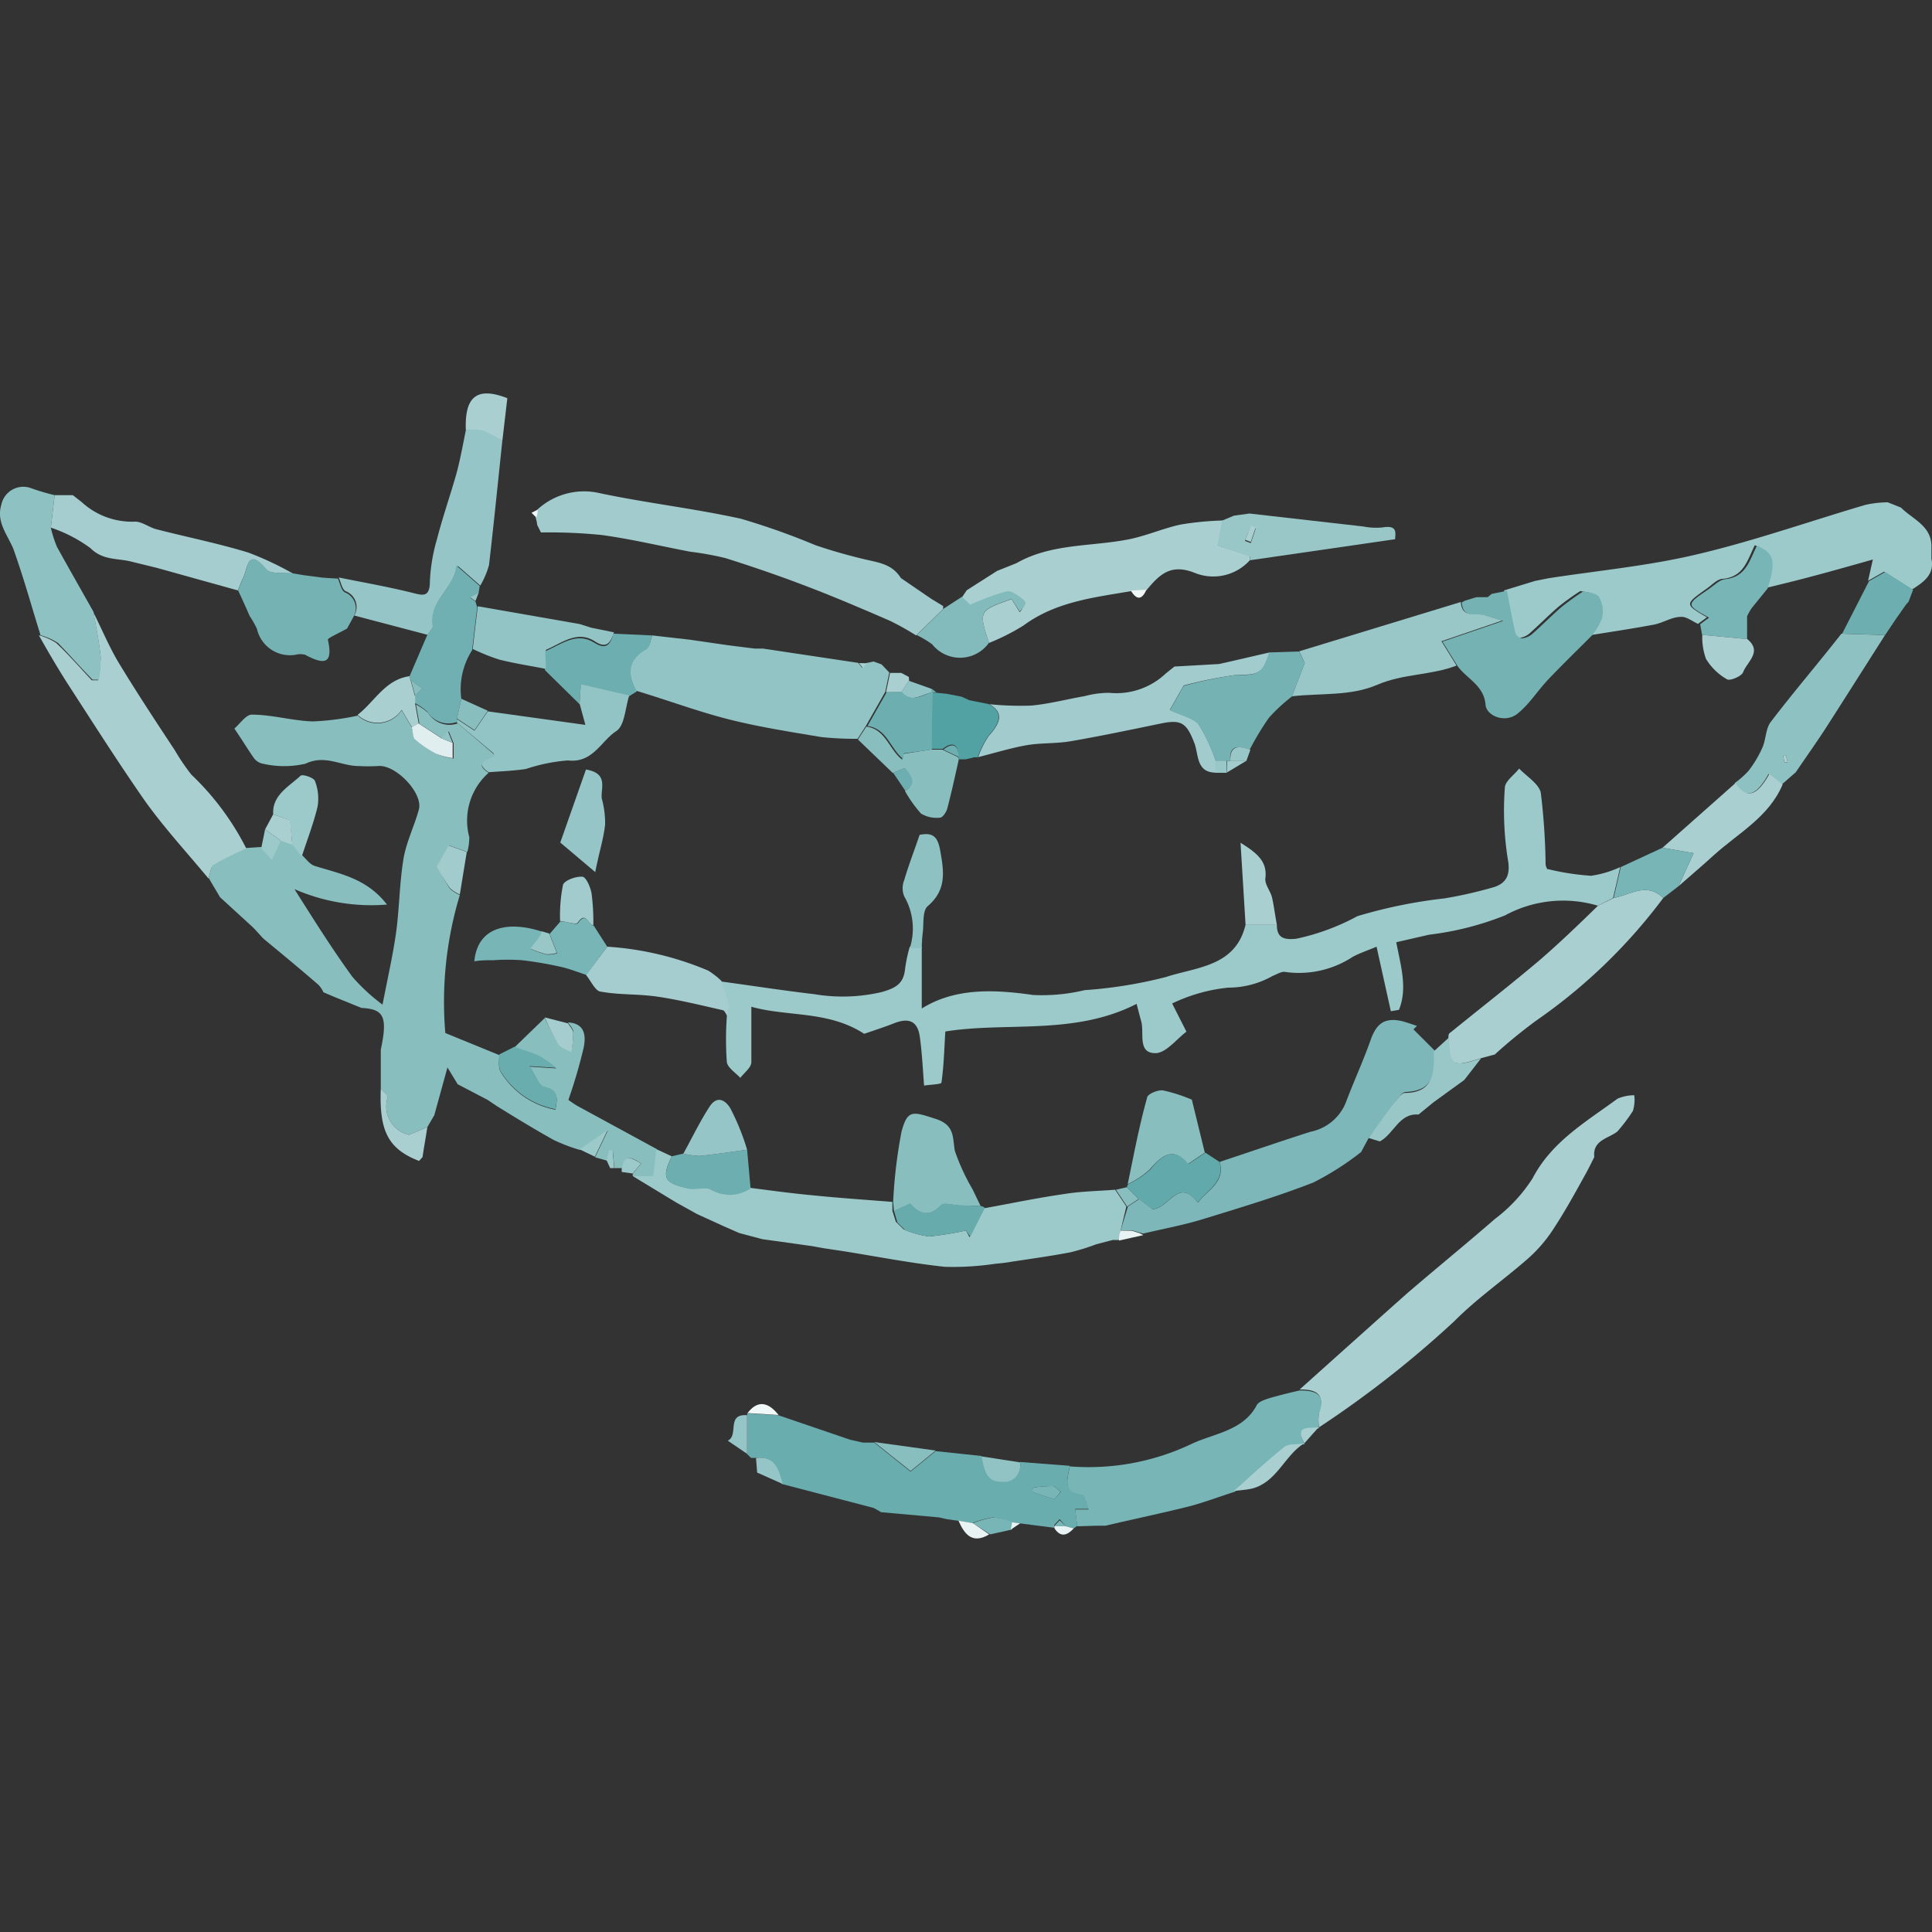 <svg xmlns="http://www.w3.org/2000/svg" viewBox="0 0 100 100"><rect x="0" y="0" width="100" height="100" fill="#333333" stroke="none"/><defs><style>.cls-1{fill:#89bebf;}.cls-2{fill:#9cc9ca;}.cls-3{fill:#a9cfd1;}.cls-4{fill:#6aadaf;}.cls-5{fill:#93c4c5;}.cls-6{fill:#a2cbcd;}.cls-7{fill:#7db7b9;}.cls-8{fill:#78b5b7;}.cls-9{fill:#96c5c7;}.cls-10{fill:#74b2b4;}.cls-11{fill:#99c7c8;}.cls-12{fill:#8ec1c2;}.cls-13{fill:#a5cdcf;}.cls-14{fill:#70b0b2;}.cls-15{fill:#6dafb1;}.cls-16{fill:#83bbbc;}.cls-17{fill:#52a1a3;}.cls-18{fill:#91c2c4;}.cls-19{fill:#f1f8f8;}.cls-20{fill:#e9f3f3;}.cls-21{fill:#eef6f6;}.cls-22{fill:#e1eeef;}.cls-23{fill:#67abad;}.cls-24{fill:#62a9ab;}</style></defs><g id="Ebene_3" data-name="Ebene 3"><path class="cls-1" d="M25.24,56.93l-1.55-.81-.53-.87-.68,2.47-.36.62-.95.4a1.51,1.51,0,0,1-1.11-1.92c0-.14-.22-.32-.35-.49,0-.65,0-1.3,0-2,.36-1.7.17-2.1-1-2.16l-1.38-.56-.59-.25a1.4,1.4,0,0,0-.26-.39c-.94-.81-1.89-1.6-2.85-2.39-.19-.2-.37-.42-.57-.61l-1.67-1.53c-.2-.34-.4-.67-.59-1,.09-.25.11-.61.29-.72a16.22,16.22,0,0,1,1.67-.83l.77-.05.56.61.46-1,.59.2.49.61c.21.19.4.48.66.56,1.3.41,2.68.63,3.74,2a9.92,9.92,0,0,1-4.79-.8c1,1.58,1.95,3.1,3,4.54A9.68,9.68,0,0,0,19.8,52c.28-1.45.55-2.62.71-3.8s.17-2.54.38-3.78c.15-.86.56-1.67.79-2.52s-1.21-2.35-2.12-2.25a9.1,9.1,0,0,1-1,0c-.91,0-1.73-.61-2.75-.12a4.92,4.92,0,0,1-2.2,0,.75.75,0,0,1-.48-.31c-.31-.44-.58-.9-1-1.51.27-.22.6-.73.91-.72,1.05,0,2.1.32,3.15.35a13.4,13.4,0,0,0,2.33-.3,1.5,1.5,0,0,0,2.27-.28l.53.9c.06.21.05.49.19.61a5.43,5.43,0,0,0,1.12.77,3.93,3.93,0,0,0,.85.22l0-.79-.25-.61-.32.38-1.2-.78-.18-1a3.33,3.33,0,0,1,.64.45,1.29,1.29,0,0,0,1.53.53L25.52,39c.32.38-1.24.34-.23,1a3.3,3.3,0,0,0-1,3.33,3,3,0,0,1-.1.77l-.94-.34-.62,1.1A11.62,11.62,0,0,0,23.29,46a2,2,0,0,0,.51.33,19.07,19.07,0,0,0-.75,7.14l2.79,1.14c0,.3-.06.67.08.88a4.22,4.22,0,0,0,2.83,1.95c.09-.54.2-1-.59-1.17-.26-.05-.41-.56-.75-1.06l1.38.09a5.74,5.74,0,0,0-.88-.62c-.41-.19-.85-.31-1.28-.47l1.57-1.52A11.89,11.89,0,0,0,28.9,54c.14.2.45.28.68.41a6.62,6.62,0,0,0,.09-1c0-.17-.17-.33-.27-.49.9.05.93.72.81,1.31a26.83,26.83,0,0,1-.79,2.7,5.65,5.65,0,0,0,.48.32L34,59.48l-.16,1.4H32.76a.23.23,0,0,1,0-.14l.43-.52c-.47-.3-.85-.51-1,.24h-.39l-.08-.88h-.19l-.13.49-.6-.17.66-1.38-1.45,1A9.18,9.18,0,0,1,28.65,59c-1-.56-2-1.17-2.95-1.76Z"/><path class="cls-2" d="M32.76,60.88h1.05l.16-1.4.8.37c-.53,1.11-.41,1.38.84,1.65.39.08.92-.12,1.2.07a1.88,1.88,0,0,0,2-.09c1.09.14,2.18.29,3.27.39,1.37.14,2.74.23,4.11.34l0,.46.18.57.4.39A4.93,4.93,0,0,0,48.1,64,16.15,16.15,0,0,0,50,63.69l.18.35.76-1.5c1.38-.25,2.76-.54,4.16-.74.86-.14,1.75-.15,2.62-.22l.58.87L58,63.7l-.08.48h-.32l-.85.22a11.07,11.07,0,0,1-1.35.42c-1,.19-2,.33-3,.48a8.62,8.62,0,0,1-.87.11,14.63,14.63,0,0,1-2.63.16c-1.76-.19-3.5-.53-5.25-.81l-1-.15-.61-.11-2-.28-.58-.08-1.2-.32-.8-.35-1.38-.63L35,62.24Z"/><path class="cls-2" d="M80.15,29.93c2.58-.4,5.2-.64,7.74-1.25,2.92-.69,5.78-1.7,8.67-2.55A5.47,5.47,0,0,1,97.71,26l.68.27c.62.62,1.61.95,1.58,2.06v.59c.17.81-.39,1.2-1,1.59l-1.45-.92-.83.47c.07-.29.13-.59.25-1.1-1.17.33-2.15.61-3.14.87-.81.22-1.61.41-2.42.61.45-1.42.34-1.83-.55-2.22-.38.74-.55,1.63-1.65,1.74-.29,0-.56.31-.83.5-1.16.82-1.16.82,0,1.49l-.46.34c-.3-.13-.61-.39-.89-.36-.47,0-.92.31-1.39.4-1.12.21-2.26.38-3.38.56a3,3,0,0,0,.54-.91,1.53,1.53,0,0,0-.15-1.1c-.17-.23-.64-.24-.82-.29a13.28,13.28,0,0,0-1.14.82c-.52.45-1,.94-1.52,1.4a1,1,0,0,1-.51.21.46.46,0,0,1-.34-.27c-.17-.72-.3-1.46-.44-2.19l1.6-.49Z"/><path class="cls-3" d="M82.52,59.89c-.17.33-.33.67-.52,1-.55,1-1.08,1.95-1.7,2.88A7.46,7.46,0,0,1,79,65.22c-1.23,1.07-2.57,2-3.73,3.17a54,54,0,0,1-7,5.49,2.78,2.78,0,0,1,0-.77c.35-1-.21-1.2-1-1.19l2.23-2c1.12-1,2.23-2,3.36-3,1.5-1.29,3-2.51,4.52-3.83A8.11,8.11,0,0,0,79.32,61c1-1.92,2.77-2.93,4.4-4.13a2.18,2.18,0,0,1,.87-.18,2,2,0,0,1-.07.81,8.92,8.92,0,0,1-.8,1.06C83.27,58.93,82.42,59,82.52,59.89Z"/><path class="cls-4" d="M54.59,79.08l-1.79-.23-.41-.06a3.34,3.34,0,0,0-1-.25,4.84,4.84,0,0,0-1.08.3l-.75-.13L49,78.63l-.4-.09-3-.27c-.12-.08-.25-.15-.38-.22l-4.75-1.24c-.19-.72-.36-1.47-1.38-1.35l-.22,0-.2-.2,0-2a.43.43,0,0,0,0-.11l1.61.1L44,74.52l.67.15.58,0,1.88,1.5,1.3-1.06,2.36.25c.19.56.22,1.26,1,1.31a.84.84,0,0,0,1-1l2.58.2c-.09.61-.44,1.32.64,1.46.13,0,.21.47.34.77h-.7l.11.87-.18.14L55.17,79l-.32-.37-.29.31ZM53.48,77l-.09.19a9.88,9.88,0,0,0,1.16.39c.09,0,.24-.24.36-.37-.14-.1-.28-.28-.42-.29A6.87,6.87,0,0,0,53.48,77Z"/><path class="cls-5" d="M33.76,32.89l1.94.22,2,.29,1.36.17h.43l4.93.74c.07.09.14.17.2.26l.21-.25.39-.08.41.15.4.42-.21,1-1,1.76-.43.67a16.67,16.67,0,0,1-1.88-.09c-1.61-.27-3.22-.52-4.8-.92s-3.19-1-4.79-1.48c-.46-.88-.48-1.62.51-2.19C33.64,33.5,33.66,33.13,33.76,32.89Z"/><path class="cls-6" d="M48.21,31l.61.37a.8.8,0,0,0,0,.15l-1.4,1.37a14.73,14.73,0,0,0-1.34-.75c-1.45-.63-2.9-1.25-4.37-1.81s-2.76-1-4.15-1.44a15.59,15.59,0,0,0-1.81-.33c-1.54-.29-3.07-.66-4.62-.87A27.31,27.31,0,0,0,28,27.56l-.2-.4c0-.13-.05-.25-.07-.38s.05-.27.08-.4a3.57,3.57,0,0,1,3.25-.85c2.42.51,4.89.79,7.29,1.32a37,37,0,0,1,3.86,1.37c.79.27,1.6.5,2.42.7s1.53.25,2,1Z"/><path class="cls-7" d="M58,63.7l.38-1.25.59-.39.69.53c.87-.05,1.34-1.68,2.34-.34.53-.68,1.43-1.07,1.13-2.11,1.57-.52,3.13-1.06,4.7-1.56a2.49,2.49,0,0,0,1.82-1.49c.41-1.09.9-2.15,1.29-3.25.3-.86.72-1.17,1.57-1,.28.07.56.17.83.26l-.18.18,1.09,1.09c.05,1.09,0,2.1-1.5,2.15-.1,0-.23.12-.3.21-.53.71-1,1.42-1.58,2.12l-.42.78a14.6,14.6,0,0,1-2.48,1.58c-1.9.74-3.85,1.32-5.8,1.92-1,.3-2,.48-3,.72L59,63.8l-.42-.12Z"/><path class="cls-8" d="M55.76,79l-.11-.87h.7c-.13-.3-.21-.75-.34-.77-1.08-.14-.73-.85-.64-1.46a12.41,12.41,0,0,0,6.32-1.17c1.15-.54,2.66-.67,3.36-2,.09-.18.41-.28.65-.36.52-.15,1-.27,1.57-.4.82,0,1.38.18,1,1.19a2.78,2.78,0,0,0,0,.77h0c-.51.05-1.26-.12-.74.83h0c-.34,0-.77,0-1,.17-.9.72-1.75,1.51-2.61,2.28-.79.25-1.57.55-2.37.76-1.44.36-2.89.66-4.33,1l-.43,0Z"/><path class="cls-3" d="M12.75,43.92a16.22,16.22,0,0,0-1.67.83c-.18.11-.2.47-.29.72-1.12-1.35-2.31-2.64-3.32-4.06-1.39-2-2.66-4-4-6.07-.51-.8-1-1.64-1.46-2.46a3.2,3.2,0,0,1,.9.4c.65.61,1.23,1.28,1.84,1.93l.33,0A6.32,6.32,0,0,0,5.21,34c-.08-.77-.24-1.53-.37-2.29.45.89.83,1.82,1.35,2.67.91,1.5,1.9,3,2.85,4.44a11.31,11.31,0,0,0,.86,1.27A14,14,0,0,1,12.75,43.92Z"/><path class="cls-3" d="M64.69,29a2.55,2.55,0,0,1-2.83.66c-1.28-.52-1.86.1-2.52.89l-.81.05c-1.94.33-3.9.55-5.56,1.78a11.41,11.41,0,0,1-1.78.9c-.54-1.66-.54-1.66,1.17-2.27l.42.68c.21-.24.29-.54.19-.62s-.62-.49-.88-.43a13.16,13.16,0,0,0-1.87.69h0l-.43-.41.25-.37,1.57-1,1-.4c1.75-1,3.74-.86,5.63-1.2,1-.17,1.9-.59,2.87-.8a15.92,15.92,0,0,1,2.19-.21c-.08.36-.15.72-.27,1.29l1.65.54C64.66,28.66,64.68,28.82,64.69,29Z"/><path class="cls-3" d="M86.09,46.48a28.24,28.24,0,0,1-6.54,6.32,26.07,26.07,0,0,0-2.18,1.78l-.74.2c-1.48.48-1.6.4-1.66-1.08,0-.09,0-.21.11-.26,1.56-1.27,3.16-2.51,4.69-3.81,1-.87,2-1.83,2.94-2.75l.81-.4C84.38,46.32,85.24,45.64,86.09,46.48Z"/><path class="cls-9" d="M26,22.83c-.23,2.14-.44,4.29-.69,6.42a4.44,4.44,0,0,1-.45,1.06l-1.14-1c.07,0-.07,0-.08,0-.13,1.13-1.43,1.79-1.22,3.06,0,.14-.18.32-.28.49l-3.8-1a.88.88,0,0,0-.45-1.26c-.19-.1-.24-.46-.36-.71,1.24.25,2.49.47,3.72.77.57.14,1,.33,1-.56a9.21,9.21,0,0,1,.37-2.2c.29-1.13.68-2.24,1-3.37.21-.77.35-1.57.51-2.35a3.64,3.64,0,0,1,.94.05A6.43,6.43,0,0,1,26,22.83Z"/><path class="cls-6" d="M60.79,34.5l2.3-.13.41-.09,2.21-.51a4.12,4.12,0,0,1-.27.69c-.33.55-.87.44-1.42.47a22.18,22.18,0,0,0-2.75.55l-.72,1.26c.62.3,1.22.41,1.5.76a8.81,8.81,0,0,1,.87,1.86c0,.21,0,.42,0,.63-1,0-.88-.93-1.09-1.5-.4-1.05-.66-1.26-1.7-1.05-1.56.32-3.11.65-4.68.92-.78.14-1.59.08-2.36.22s-1.64.4-2.46.61a4.62,4.62,0,0,1,.54-1.09c.69-.76.74-1.23.05-1.65a15.79,15.79,0,0,0,2.17.07c.93-.09,1.84-.33,2.76-.49a4.89,4.89,0,0,1,1.25-.17,3.73,3.73,0,0,0,2.94-1Z"/><path class="cls-10" d="M78,30.58c.14.73.27,1.47.44,2.19a.46.46,0,0,0,.34.27,1,1,0,0,0,.51-.21c.52-.46,1-.95,1.52-1.4a13.28,13.28,0,0,1,1.14-.82c.18.05.65.06.82.29a1.53,1.53,0,0,1,.15,1.1,3,3,0,0,1-.54.91c-.72.72-1.45,1.43-2.15,2.16s-1,1.3-1.66,1.85-1.64.13-1.68-.45c-.08-1-1-1.36-1.45-2l-.78-1.26,3.14-1.07-.89-.28c-.47-.14-1.19.2-1.25-.68l.17-.09.59-.18H77l.21-.17Z"/><path class="cls-11" d="M75.61,31.16c.06.88.78.54,1.25.68l.89.28-3.14,1.07.78,1.26c-1.32.51-2.75.41-4.12,1s-2.92.42-4.4.59l.66-1.72-.28-.61Z"/><path class="cls-12" d="M4.84,31.67c.13.76.29,1.52.37,2.29a6.32,6.32,0,0,1-.09,1.22l-.33,0C4.18,34.56,3.6,33.89,3,33.28a3.2,3.2,0,0,0-.9-.4c-.47-1.5-.88-3-1.42-4.5C.36,27.64-.2,27,.07,26.12a1.16,1.16,0,0,1,1.57-.84,11.66,11.66,0,0,0,1.19.35c-.07.56-.13,1.12-.2,1.68a6.36,6.36,0,0,0,.32,1C3.57,29.43,4.21,30.55,4.84,31.67Z"/><path class="cls-13" d="M2.63,27.31c.07-.56.13-1.12.2-1.68h.94l.46.36A3.85,3.85,0,0,0,7,27c.35,0,.71.29,1.08.39,1.59.41,3.2.73,4.77,1.21a16.29,16.29,0,0,1,2.32,1.09c-.48-.06-1.16.05-1.39-.22-1-1.19-.95,0-1.21.47-.1.2-.17.42-.26.62l-4.2-1.17-1.27-.31c-.73-.2-1.5-.05-2.16-.71A7.4,7.4,0,0,0,2.63,27.31Z"/><path class="cls-10" d="M12.32,30.55c.09-.2.16-.42.26-.62.26-.49.2-1.66,1.21-.47.23.27.91.16,1.39.22l.53.09,1,.13.78.05c.12.25.17.61.36.71a.88.88,0,0,1,.45,1.26c-.15.28-.31.56-.33.61-.5.28-1,.49-1,.58.31,1.37-.29,1.25-1.18.78a1,1,0,0,0-.49,0,1.75,1.75,0,0,1-2-1.34,5,5,0,0,0-.38-.67C12.73,31.44,12.53,31,12.32,30.55Z"/><path class="cls-12" d="M97.57,32.87c-1,1.57-2,3.15-3,4.71-.52.81-1.08,1.59-1.62,2.39l-.72.63h0l-.69-.54c-.65,1.17-1.19,1.31-1.75.47a4.45,4.45,0,0,0,.72-.64,5.76,5.76,0,0,0,.71-1.19c.19-.43.17-1,.44-1.34,1.18-1.55,2.43-3,3.65-4.56Zm-5.13,6.24-.15,0,.07.36.17,0Z"/><path class="cls-10" d="M67.25,33.72l.28.61-.66,1.72a8.92,8.92,0,0,0-1.19,1.1,14.33,14.33,0,0,0-1,1.66c-.57-.2-1.06-.29-1,.57H63.5l-.58,0a8.81,8.81,0,0,0-.87-1.86c-.28-.35-.88-.46-1.5-.76l.72-1.26A22.18,22.18,0,0,1,64,34.93c.55,0,1.09.08,1.42-.47a4.12,4.12,0,0,0,.27-.69Z"/><path class="cls-14" d="M22.11,32.88c.1-.17.3-.35.28-.49-.21-1.27,1.09-1.93,1.22-3.06,0,0,.15-.08.08,0l1.14,1-.06.38-.44.23.28.19.09.31c-.09.74-.18,1.48-.26,2.21a3.74,3.74,0,0,0-.56,2.54l-.23,1v.18a1.29,1.29,0,0,1-1.53-.53,3.33,3.33,0,0,0-.64-.45V36l.35-.37-.57-.42L21.2,35Z"/><path class="cls-11" d="M64.69,29c0-.15,0-.31,0-.2L63,28.23c.12-.57.19-.93.27-1.29l.6-.25.8-.11,5.89.67a3.46,3.46,0,0,0,1,.05c.8-.14.66.31.65.61Zm-.24-1,.29.11c.08-.25.18-.5.25-.75a1.09,1.09,0,0,0-.23-.09C64.65,27.45,64.55,27.69,64.45,27.94Z"/><path class="cls-15" d="M33.76,32.89c-.1.24-.12.61-.29.71-1,.57-1,1.31-.51,2.19l-.39.24-2.51-.58-.06,1-1.79-1.76c0-.36-.09-1,.05-1,.78-.33,1.58-1,2.49-.43.66.42.85.06,1-.46Z"/><path class="cls-5" d="M31.78,32.73c-.18.52-.37.88-1,.46-.91-.58-1.71.1-2.49.43-.14.06,0,.68-.05,1-.8-.16-1.61-.28-2.4-.48a10.59,10.59,0,0,1-1.37-.55c.08-.73.17-1.47.26-2.21L30,32.3l.6.19Z"/><path class="cls-3" d="M89.83,40.53c.56.84,1.1.7,1.75-.47l.69.54c-.71,1.69-2.3,2.52-3.57,3.67-.6.55-1.22,1.07-1.82,1.6l.78-1.71-1.61-.28Z"/><path class="cls-16" d="M49.79,30.89l.43.41,0,.09,0-.09a13.16,13.16,0,0,1,1.87-.69c.26-.06.63.22.88.43s0,.38-.19.62L52.36,31c-1.71.61-1.71.61-1.17,2.27a1.84,1.84,0,0,1-2.94.08,5.3,5.3,0,0,0-.8-.48l1.4-1.37Z"/><path class="cls-17" d="M51.2,36.45c.69.42.64.89-.05,1.65a4.62,4.62,0,0,0-.54,1.09.26.26,0,0,1-.15,0L50,39.3l-.4,0a.29.29,0,0,0,0-.16c0-.62-.29-.78-.8-.38h-.6V35.85h.21l.58.06.78.15h0l.39.18Z"/><path class="cls-15" d="M97.57,32.87l-2.22-.07,1.39-2.72.83-.47,1.45.92c-.08.2-.15.4-.23.61l-.14.16-.54.77-.53.79Z"/><path class="cls-11" d="M75,53.7c.06,1.48.18,1.56,1.66,1.08l-.87,1.12-1.6,1.16-.77.63c-1-.09-1.27,1-2,1.39l-.59-.18c.53-.7,1-1.41,1.58-2.12.07-.09.2-.21.3-.21,1.48,0,1.55-1.06,1.5-2.15Z"/><path class="cls-8" d="M86.05,43.88l1.61.28-.78,1.71-.79.61c-.85-.84-1.71-.16-2.57,0,.13-.54.25-1.07.37-1.6Z"/><path class="cls-3" d="M26,22.83a6.43,6.43,0,0,0-.95-.54,3.64,3.64,0,0,0-.94-.05c-.06-1.72.58-2.24,2.15-1.63Z"/><path class="cls-3" d="M19.71,56.33c.13.17.37.35.35.49a1.51,1.51,0,0,0,1.11,1.92l.95-.4c-.08.52-.17,1-.25,1.55l-.18.2C20.1,59.47,19.62,58.56,19.71,56.33Z"/><path class="cls-3" d="M63.87,77.17c.86-.77,1.71-1.56,2.61-2.28.24-.18.67-.12,1-.17-1,.63-1.39,2-2.68,2.33C64.5,77.12,64.18,77.13,63.87,77.17Z"/><path class="cls-1" d="M48.43,75.08l-1.3,1.06-1.88-1.5Z"/><path class="cls-18" d="M52.79,75.69a.84.84,0,0,1-1,1c-.81,0-.84-.75-1-1.31Z"/><path class="cls-9" d="M38.67,73.25l0,2-1-.68C38.26,74.29,37.57,73.17,38.67,73.25Z"/><path class="cls-8" d="M50.36,78.84a4.84,4.84,0,0,1,1.08-.3,3.34,3.34,0,0,1,1,.25l-.07.38-1.12.25Z"/><path class="cls-9" d="M39.13,75.46c1-.12,1.19.63,1.38,1.35l-1.32-.59Z"/><path class="cls-5" d="M47.05,35.24l1.18.42a1.09,1.09,0,0,1,0,.18h0c-.53.11-1.07.58-1.59,0Z"/><path class="cls-3" d="M47.05,35.24l-.4.59-.79,0,.21-1,.58,0,.39.21A1.09,1.09,0,0,1,47.05,35.24Z"/><path class="cls-19" d="M40.3,73.24l-1.61-.1C39.19,72.49,39.73,72.52,40.3,73.24Z"/><path class="cls-20" d="M50.36,78.84l.84.58c-.87.52-1.28,0-1.59-.71Z"/><path class="cls-20" d="M37.74,33.4l-2-.29Z"/><path class="cls-2" d="M30,59.49l1.45-1-.66,1.38Z"/><path class="cls-20" d="M58,63.7l.57,0,.42.13.19.1-1.26.28C57.91,64,57.94,63.86,58,63.7Z"/><path class="cls-2" d="M32.18,60.66v-.2c.12-.75.5-.54,1-.24l-.43.52Z"/><path class="cls-3" d="M67.51,74.71c-.52-.95.23-.78.74-.83C68,74.15,67.76,74.43,67.51,74.71Z"/><path class="cls-20" d="M55.17,79l.41.11c-.35.37-.68.48-1,0l0-.12Z"/><path class="cls-2" d="M31.79,60.46l-.21,0-.19-.42.13-.49h.19Z"/><path class="cls-12" d="M97.58,32.86l.53-.79Z"/><path class="cls-3" d="M92.27,40.6,93,40Z"/><path class="cls-21" d="M58.53,30.57l.81-.05C59.1,31.07,58.83,31.06,58.53,30.57Z"/><path class="cls-20" d="M30.59,32.49,30,32.3Z"/><path class="cls-19" d="M64.69,26.58l-.8.11Z"/><path class="cls-20" d="M56.71,64.39l.85-.22Z"/><path class="cls-19" d="M76.37,30.89l-.59.18Z"/><path class="cls-19" d="M98.39,26.29,97.71,26Z"/><path class="cls-19" d="M80.15,29.93l-.6.16Z"/><path class="cls-21" d="M42.08,64.49l.61.11Z"/><path class="cls-21" d="M100,28.94v0Z"/><path class="cls-21" d="M39.53,64.13l.58.08Z"/><path class="cls-21" d="M44.67,74.67,44,74.52Z"/><path class="cls-9" d="M24.61,31.11l-.28-.19.44-.23Z"/><path class="cls-15" d="M49.81,36,49,35.89Z"/><path class="cls-19" d="M60.79,34.5l-.47.33Z"/><path class="cls-21" d="M27.83,26.38c0,.13,0,.27-.08.4l-.24-.24Z"/><path class="cls-21" d="M27.82,27.16l.2.4Z"/><path class="cls-3" d="M44.87,34.33l-.21.25c-.06-.09-.13-.17-.2-.26Z"/><path class="cls-19" d="M63.5,34.28l-.41.09Z"/><path class="cls-20" d="M39.53,33.58h0Z"/><path class="cls-20" d="M45.26,78.05c.13.07.26.14.38.22C45.52,78.19,45.39,78.12,45.26,78.05Z"/><path class="cls-20" d="M48.62,78.54l.4.09Z"/><path class="cls-20" d="M56.74,79l.43,0Z"/><path class="cls-20" d="M52.32,79.17l.07-.38.41.06Z"/><path class="cls-15" d="M50.21,36.23l-.39-.18Z"/><path class="cls-19" d="M77.19,30.72l-.21.17Z"/><path class="cls-21" d="M98.65,31.3l.14-.16Z"/><path class="cls-19" d="M21.69,60.09l.18-.2Z"/><path class="cls-15" d="M48.24,35.84a1.09,1.09,0,0,0,0-.18l.22.17Z"/><path class="cls-5" d="M32.57,36c-.21.63-.23,1.55-.67,1.84-.8.52-1.21,1.67-2.51,1.52a9,9,0,0,0-2.16.44c-.64.1-1.3.12-1.94.17-1-.68.55-.64.23-1L23.65,37.4v-.18l.91.6.69-1,5.05.7L30,36.42l.06-1Z"/><path class="cls-2" d="M14.14,42.15c-.06-1,.82-1.44,1.42-2,.1-.09.68.1.74.27a2.51,2.51,0,0,1,.14,1.32c-.21.88-.54,1.73-.82,2.59l-.49-.61L15,42.45Z"/><path class="cls-4" d="M25.84,54.58l.79-.4c.43.16.87.28,1.28.47a5.74,5.74,0,0,1,.88.62l-1.38-.09c.34.5.49,1,.75,1.06.79.17.68.63.59,1.17a4.22,4.22,0,0,1-2.83-1.95C25.78,55.25,25.86,54.88,25.84,54.58Z"/><path class="cls-3" d="M18.51,37c.89-.69,1.43-1.83,2.69-2a2.68,2.68,0,0,0,.07.27c.07.26.14.53.22.79v.38l.18,1-.35.2-.53-.9A1.5,1.5,0,0,1,18.51,37Z"/><path class="cls-6" d="M24.16,44.1l-.36,2.2a2,2,0,0,1-.51-.33,11.62,11.62,0,0,1-.69-1.11l.62-1.1Z"/><path class="cls-22" d="M21.31,37.64l.35-.2,1.2.78.57.23,0,.79a3.93,3.93,0,0,1-.85-.22,5.43,5.43,0,0,1-1.12-.77C21.36,38.13,21.37,37.85,21.31,37.64Z"/><path class="cls-13" d="M28.2,52.66l1.2.31c.1.16.26.32.27.49a6.62,6.62,0,0,1-.09,1c-.23-.13-.54-.21-.68-.41A11.89,11.89,0,0,1,28.2,52.66Z"/><path class="cls-3" d="M14.14,42.15l.88.3.11,1.27-.59-.2-.82-.59Z"/><path class="cls-2" d="M13.72,42.93l.82.59-.46,1-.56-.61C13.59,43.56,13.66,43.24,13.72,42.93Z"/><path class="cls-5" d="M23.43,38.45l-.57-.23c.11-.12.21-.25.32-.38Z"/><path class="cls-1" d="M46.23,62.21a25.39,25.39,0,0,1,.43-3.62c.31-1.19.6-1.05,1.76-.68,1,.32.88.94,1,1.65a11.05,11.05,0,0,0,.92,2l.42.87L49.7,62.4c-.34,0-.84-.19-1,0-.62.63-1.12.44-1.59-.09l-.84.38Z"/><path class="cls-15" d="M34.77,59.85l.6-.14a4.06,4.06,0,0,0,.83.12c.83-.08,1.65-.21,2.47-.32l.18,2a1.88,1.88,0,0,1-2,.09c-.28-.19-.81,0-1.2-.07C34.36,61.23,34.24,61,34.77,59.85Z"/><path class="cls-23" d="M46.27,62.67l.84-.38c.47.53,1,.72,1.59.09.16-.17.66,0,1,0l1.11.05a.56.56,0,0,1,.17.09c-.26.5-.51,1-.76,1.5L50,63.69A16.15,16.15,0,0,1,48.1,64a4.93,4.93,0,0,1-1.25-.33l-.4-.39Z"/><path class="cls-1" d="M57.76,61.58l.57-.13.6.61-.59.39Z"/><path class="cls-1" d="M46.45,63.24l.4.39Z"/><path class="cls-8" d="M90.43,31.89c0,.4,0,.79,0,1.19l-2.33-.22L88,32.31l.46-.34c-1.21-.67-1.21-.67,0-1.49.27-.19.54-.47.83-.5,1.1-.11,1.27-1,1.65-1.74.89.39,1,.8.55,2.22l-.81,1C90.56,31.62,90.5,31.76,90.43,31.89Z"/><path class="cls-8" d="M53.48,77a6.87,6.87,0,0,1,1-.08c.14,0,.28.19.42.29-.12.13-.27.39-.36.37a9.88,9.88,0,0,1-1.16-.39Z"/><path class="cls-8" d="M55.17,79,54.56,79l.29-.31Z"/><path class="cls-1" d="M49.62,39.34c-.19.84-.37,1.68-.59,2.51-.05.19-.24.46-.36.47a1.57,1.57,0,0,1-1-.21,6.65,6.65,0,0,1-.83-1.17c.64-.39.27-.8,0-1.16,0-.06-.41.15-.63.23l-1.8-1.73c.14-.23.29-.45.43-.67,1,.12,1.19,1.21,1.86,1.71l0-.29,1.47-.23h.6l.8.38A.29.29,0,0,1,49.62,39.34Z"/><path class="cls-15" d="M48.23,38.8,46.76,39l0,.29c-.67-.5-.84-1.59-1.86-1.71l1-1.76.79,0c.52.6,1.06.13,1.59,0C48.24,36.83,48.23,37.82,48.23,38.8Z"/><path class="cls-24" d="M58.93,62.06l-.6-.61a.39.39,0,0,1,.07-.16,4.63,4.63,0,0,0,1.13-.75c.62-.77,1.21-1.2,2-.3l.86-.58.73.48c.3,1-.6,1.43-1.13,2.11-1-1.34-1.47.29-2.34.34Z"/><path class="cls-2" d="M59,63.8l-.42-.13Z"/><path class="cls-2" d="M82.71,46.88a6.3,6.3,0,0,0-4.81.5,15.55,15.55,0,0,1-3.93,1l-1.7.39c.24,1.25.59,2.38.14,3.5l-.42.07L71.25,49c-.42.18-.85.32-1.24.53a5.07,5.07,0,0,1-3.54.77c-.18,0-.41.14-.61.22a4.67,4.67,0,0,1-2.29.6,8.7,8.7,0,0,0-2.9.82l.74,1.46c-.5.37-1.07,1.12-1.61,1.11-.95,0-.55-1.07-.74-1.68-.07-.24-.13-.5-.23-.87-3.22,1.65-6.74.92-9.9,1.43-.06,1-.08,1.8-.2,2.64,0,.1-.62.11-.9.16-.07-.93-.11-1.73-.22-2.52s-.53-1-1.27-.73c-.58.23-1.18.42-1.61.57-1.86-1.21-3.94-.87-5.84-1.4,0,1.07,0,2,0,2.86,0,.29-.37.55-.57.82-.25-.27-.67-.53-.7-.83a16.66,16.66,0,0,1,0-2.34c0-.18.13-.37.09-.53-.1-.44-.26-.86-.4-1.29,1.62.22,3.23.47,4.85.66a8.85,8.85,0,0,0,3.47-.11c.78-.22,1.15-.46,1.22-1.23A7.8,7.8,0,0,1,47.09,49l.62,0V52.2c1.7-1.06,3.68-1,5.76-.7a9.44,9.44,0,0,0,2.67-.25,23.4,23.4,0,0,0,4.21-.68c1.57-.52,3.61-.53,4.12-2.71h1.62c0,.65.31.8,1,.73a11.72,11.72,0,0,0,3.17-1.17,25.57,25.57,0,0,1,4.51-.92,22,22,0,0,0,2.58-.59c.65-.22.84-.67.69-1.46a16.08,16.08,0,0,1-.15-3.67c0-.34.48-.66.74-1,.39.41,1,.77,1.12,1.24A33.89,33.89,0,0,1,80,44.7c0,.18.13.36.1.28a13.22,13.22,0,0,0,2.25.35,5.33,5.33,0,0,0,1.51-.45c-.12.53-.24,1.06-.37,1.6Z"/><path class="cls-11" d="M63.5,40h-.6c0-.21,0-.42,0-.63l.58,0Z"/><path class="cls-3" d="M92.44,39.11l.09.35-.17,0-.07-.36Z"/><path class="cls-11" d="M64.72,38.81l-.21.58h-.83C63.66,38.52,64.15,38.61,64.72,38.81Z"/><path class="cls-6" d="M63.68,39.38h.83l-1,.6v-.6Z"/><path class="cls-1" d="M23.88,36.17l1.37.62-.69,1-.91-.6Z"/><path class="cls-1" d="M21.49,36c-.08-.26-.15-.53-.22-.79l.57.42Z"/><path class="cls-3" d="M64.45,27.94c.1-.25.2-.49.31-.73a1.09,1.09,0,0,1,.23.09c-.07.25-.17.5-.25.75Z"/><path class="cls-3" d="M50.22,31.3l0,.09,0-.09Z"/><path class="cls-15" d="M49.63,39.18l-.8-.38C49.34,38.4,49.59,38.56,49.63,39.18Z"/><path class="cls-1" d="M50.46,39.23,50,39.3Z"/><path class="cls-13" d="M37.34,50.77c.14.43.3.85.4,1.29,0,.16-.06.35-.09.53-.08-.1-.14-.28-.23-.3-1.1-.25-2.19-.52-3.3-.69s-2-.09-3-.27c-.3,0-.53-.56-.79-.87L31.43,49a16,16,0,0,1,5.23,1.24A4.29,4.29,0,0,1,37.34,50.77Z"/><path class="cls-8" d="M31.43,49l-1.08,1.46c-.44-.14-.88-.32-1.34-.42a18.86,18.86,0,0,0-2-.34,10.19,10.19,0,0,0-1.46,0c-.35,0-.69,0-1,.06.18-1.87,1.85-2.08,3.5-1.54a.79.79,0,0,1-.1.27c-.15.22-.32.42-.48.63a5.22,5.22,0,0,0,.84.29,1.58,1.58,0,0,0,.53-.07l-.39-1,.56-.65c.32,0,.83.21.91.09.43-.64.55.13.81.13Z"/><path class="cls-1" d="M62.36,59.66l-.86.58c-.76-.9-1.35-.47-2,.3a4.63,4.63,0,0,1-1.13.75c.31-1.49.59-3,1-4.46,0-.2.56-.43.83-.39a8.11,8.11,0,0,1,1.49.48Z"/><path class="cls-9" d="M30.81,45.14,29,43.61l1.33-3.78c1.2.2.74,1,.82,1.51a4.74,4.74,0,0,1,.17,1.34C31.24,43.42,31,44.15,30.81,45.14Z"/><path class="cls-12" d="M47.71,49.08l-.62,0a3.34,3.34,0,0,0-.29-2.69,1.12,1.12,0,0,1,0-.83c.23-.78.52-1.53.8-2.35.6-.11.92,0,1.06.79.2,1.11.35,2.06-.65,2.91-.27.24-.19.91-.25,1.38A7.58,7.58,0,0,0,47.71,49.08Z"/><path class="cls-9" d="M38.67,59.51c-.82.11-1.64.24-2.47.32a4.06,4.06,0,0,1-.83-.12c.45-.81.85-1.65,1.35-2.42s1-.11,1.12.15A12.09,12.09,0,0,1,38.67,59.51Z"/><path class="cls-3" d="M66.09,47.87H64.47c-.08-1.34-.16-2.68-.26-4.25.91.57,1.41,1,1.28,1.9,0,.29.27.61.35.93S66,47.39,66.09,47.87Z"/><path class="cls-3" d="M88.11,32.86l2.33.22c.79.65,0,1.16-.21,1.7-.06.21-.68.48-.84.38A3,3,0,0,1,88.3,34.1,3.3,3.3,0,0,1,88.11,32.86Z"/><path class="cls-6" d="M30.71,47.89c-.26,0-.38-.77-.81-.13-.08.12-.59-.06-.91-.09a8.2,8.2,0,0,1,.15-1.87c.08-.24.69-.45,1-.42.19,0,.43.55.48.87A11.19,11.19,0,0,1,30.71,47.89Z"/><path class="cls-11" d="M28.43,48.32l.39,1a1.58,1.58,0,0,1-.53.07,5.22,5.22,0,0,1-.84-.29c.16-.21.33-.41.48-.63a.79.79,0,0,0,.1-.27Z"/><path class="cls-15" d="M46.23,40c.22-.08.59-.29.63-.23.29.36.66.77,0,1.16Z"/><path class="cls-3" d="M90.43,31.89c.07-.13.13-.27.19-.41C90.56,31.62,90.5,31.76,90.43,31.89Z"/></g></svg>